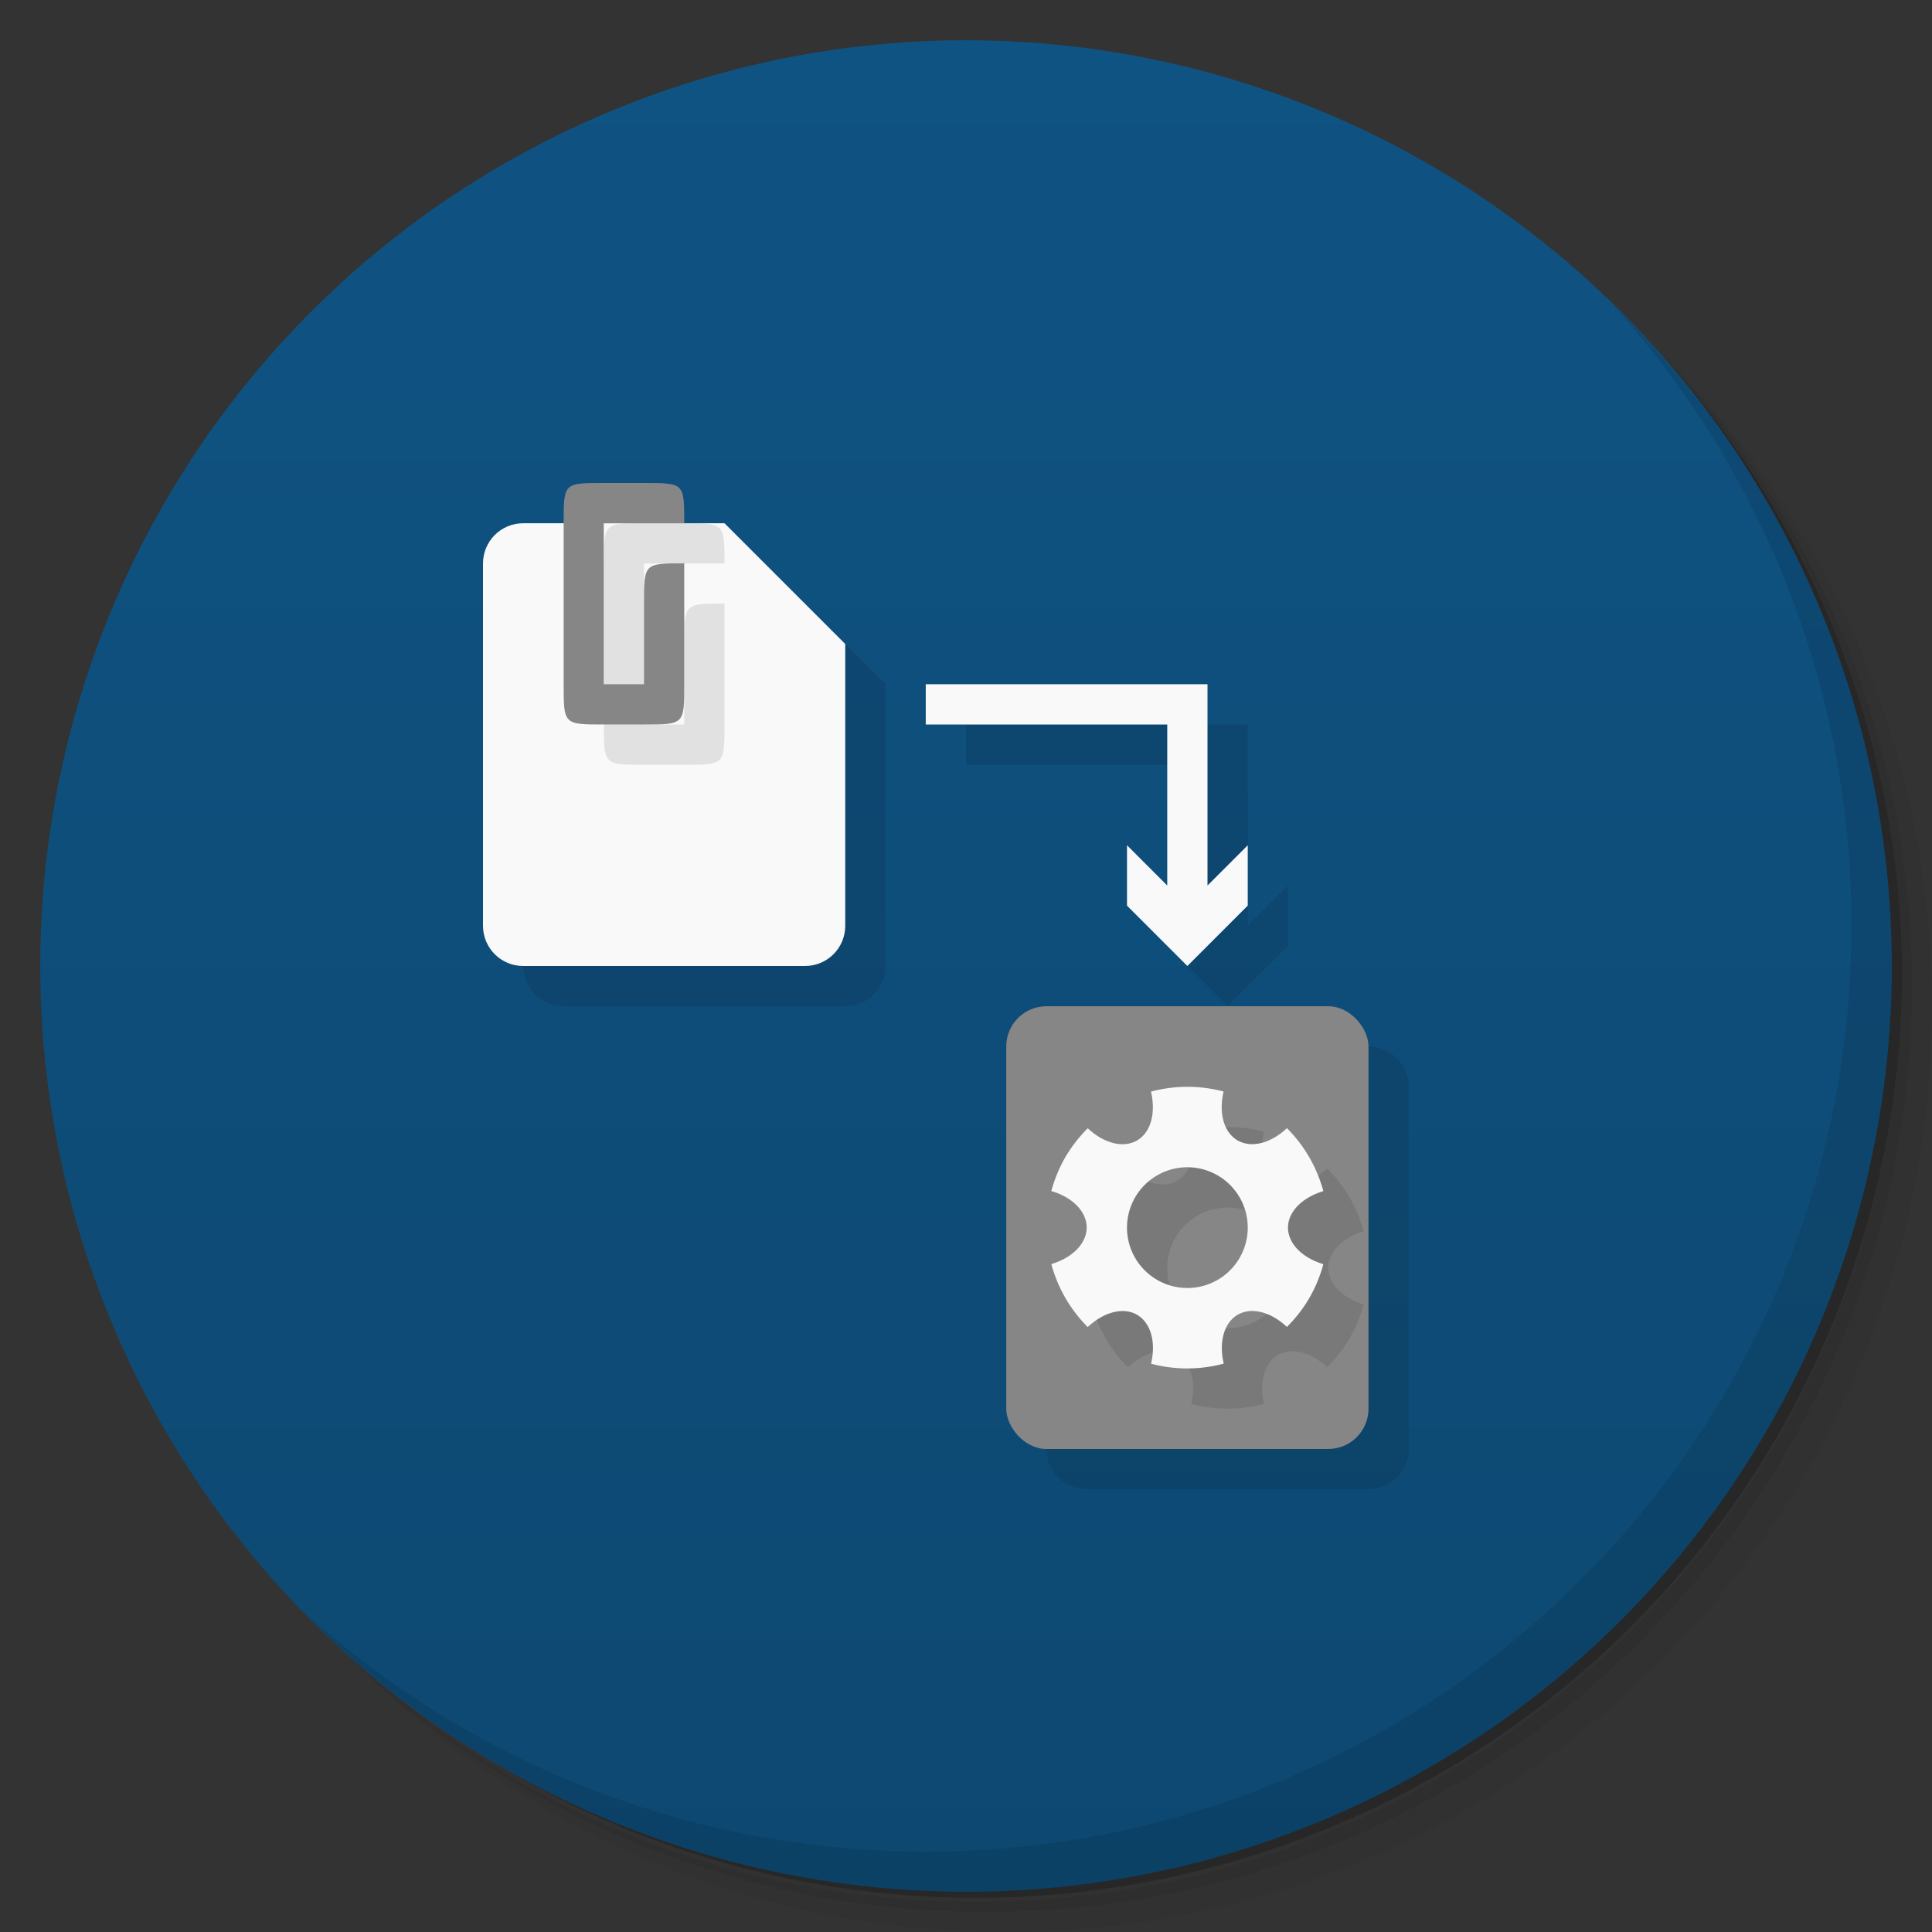<svg version="1.1" viewBox="0 0 48 48" xmlns="http://www.w3.org/2000/svg">
 <rect x="0" y="0" width="48" height="48" fill="#333333" stroke="none"/>
 <defs>
  <linearGradient id="bg" x2="0" y1="1" y2="47" gradientUnits="userSpaceOnUse">
   <stop style="stop-color:#0f5383" offset="0"/>
   <stop style="stop-color:#0d4871" offset="1"/>
  </linearGradient>
 </defs>
 <path d="m36.31 5c5.859 4.062 9.688 10.831 9.688 18.5 0 12.426-10.07 22.5-22.5 22.5-7.669 0-14.438-3.828-18.5-9.688 1.037 1.822 2.306 3.499 3.781 4.969 4.085 3.712 9.514 5.969 15.469 5.969 12.703 0 23-10.298 23-23 0-5.954-2.256-11.384-5.969-15.469-1.469-1.475-3.147-2.744-4.969-3.781zm4.969 3.781c3.854 4.113 6.219 9.637 6.219 15.719 0 12.703-10.297 23-23 23-6.081 0-11.606-2.364-15.719-6.219 4.16 4.144 9.883 6.719 16.219 6.719 12.703 0 23-10.298 23-23 0-6.335-2.575-12.06-6.719-16.219z" style="opacity:.05"/>
 <path d="m41.28 8.781c3.712 4.085 5.969 9.514 5.969 15.469 0 12.703-10.297 23-23 23-5.954 0-11.384-2.256-15.469-5.969 4.113 3.854 9.637 6.219 15.719 6.219 12.703 0 23-10.298 23-23 0-6.081-2.364-11.606-6.219-15.719z" style="opacity:.1"/>
 <path d="m31.25 2.375c8.615 3.154 14.75 11.417 14.75 21.13 0 12.426-10.07 22.5-22.5 22.5-9.708 0-17.971-6.135-21.12-14.75a23 23 0 0 0 44.875-7 23 23 0 0 0-16-21.875z" style="opacity:.2"/>
 <circle cx="24" cy="24" r="23" style="fill:url(#bg)"/>
 <path d="m40.03 7.531c3.712 4.084 5.969 9.514 5.969 15.469 0 12.703-10.297 23-23 23-5.954 0-11.384-2.256-15.469-5.969 4.178 4.291 10.01 6.969 16.469 6.969 12.703 0 23-10.298 23-23 0-6.462-2.677-12.291-6.969-16.469z" style="opacity:.1"/>
 <path d="m14 14c-0.554 0-1 0.446-1 1v9c0 0.554 0.446 1 1 1h7c0.554 0 1-0.446 1-1v-7l-3-3zm10 4v1h6v4l-1-1v1.5l1.5 1.5 1.5-1.5v-1.5l-1 1v-5zm3 8c-0.554 0-1 0.446-1 1v9c0 0.554 0.446 1 1 1h7c0.554 0 1-0.446 1-1v-9c0-0.554-0.446-1-1-1z" style="opacity:.1"/>
 <path d="m13 13c-0.554 0-1 0.446-1 1v9c0 0.554 0.446 1 1 1h7c0.554 0 1-0.446 1-1v-7l-3-3z" style="fill:#f9f9f9"/>
 <path d="m15.004 14v4c0 1 0 1 0.996 1h1c1 0 1 0 1-1v-3.004c-1 0-1 0-1 1v2.004h-1v-4h2c0-1 0-1-1-1h-1c-0.996 0-0.996-4e-3 -0.996 1" style="opacity:.1"/>
 <path d="m14.004 13v4c0 1 0 1 0.996 1h1c1 0 1 0 1-1v-3.004c-1 0-1 0-1 1v2.004h-1v-4h2c0-1 0-1-1-1h-1c-0.996 0-0.996-4e-3 -0.996 1" style="fill:#868686"/>
 <path d="m23 17v1h6v4l-1-1v1.5l1.5 1.5 1.5-1.5v-1.5l-1 1v-5z" style="fill:#f9f9f9"/>
 <rect x="25" y="25" width="9" height="11" rx="1" style="fill:#868686"/>
 <path d="m31.401 28.119a3.5 3.5 0 0 0 -1.805 0.002 1.5 1 60 0 1 -0.347 1.214 1.5 1 60 0 1 -1.224 -0.303 3.5 3.5 0 0 0 -0.557 0.718 3.5 3.5 0 0 0 -0.348 0.841 1.5 1 0 0 1 0.346 0.143 1.5 1 0 0 1 0.532 0.765 1.5 1 0 0 1 -0.878 0.907 3.5 3.5 0 0 0 0.904 1.564 1 1.5 30 0 1 1.225 -0.305 1 1.5 30 0 1 0.349 1.216 3.5 3.5 0 0 0 1.805 -0.002 1.5 1 60 0 1 0.347 -1.214 1.5 1 60 0 1 0.848 0.034 1.5 1 60 0 1 0.375 0.268 3.5 3.5 0 0 0 0.557 -0.718 3.5 3.5 0 0 0 0.348 -0.841 1.5 1 0 0 1 -0.878 -0.908 1.5 1 0 0 1 0.878 -0.907 3.5 3.5 0 0 0 -0.904 -1.564 1 1.5 30 0 1 -1.225 0.305 1 1.5 30 0 1 -0.349 -1.216zm-0.151 2.082a1.5 1.5 0 0 1 0.549 2.049 1.5 1.5 0 0 1 -2.049 0.549 1.5 1.5 0 0 1 -0.549 -2.049 1.5 1.5 0 0 1 2.049 -0.549z" style="opacity:.1"/>
 <path d="m30.401 27.119a3.5 3.5 0 0 0 -1.805 0.002 1.5 1 60 0 1 -0.347 1.214 1.5 1 60 0 1 -1.224 -0.303 3.5 3.5 0 0 0 -0.557 0.718 3.5 3.5 0 0 0 -0.348 0.841 1.5 1 0 0 1 0.346 0.143 1.5 1 0 0 1 0.532 0.765 1.5 1 0 0 1 -0.878 0.907 3.5 3.5 0 0 0 0.904 1.564 1 1.5 30 0 1 1.225 -0.305 1 1.5 30 0 1 0.349 1.216 3.5 3.5 0 0 0 1.805 -0.002 1.5 1 60 0 1 0.347 -1.214 1.5 1 60 0 1 0.848 0.034 1.5 1 60 0 1 0.375 0.268 3.5 3.5 0 0 0 0.557 -0.718 3.5 3.5 0 0 0 0.348 -0.841 1.5 1 0 0 1 -0.878 -0.908 1.5 1 0 0 1 0.878 -0.907 3.5 3.5 0 0 0 -0.904 -1.564 1 1.5 30 0 1 -1.225 0.305 1 1.5 30 0 1 -0.349 -1.216zm-0.151 2.082a1.5 1.5 0 0 1 0.549 2.049 1.5 1.5 0 0 1 -2.049 0.549 1.5 1.5 0 0 1 -0.549 -2.049 1.5 1.5 0 0 1 2.049 -0.549z" style="fill:#f9f9f9"/>
</svg>
